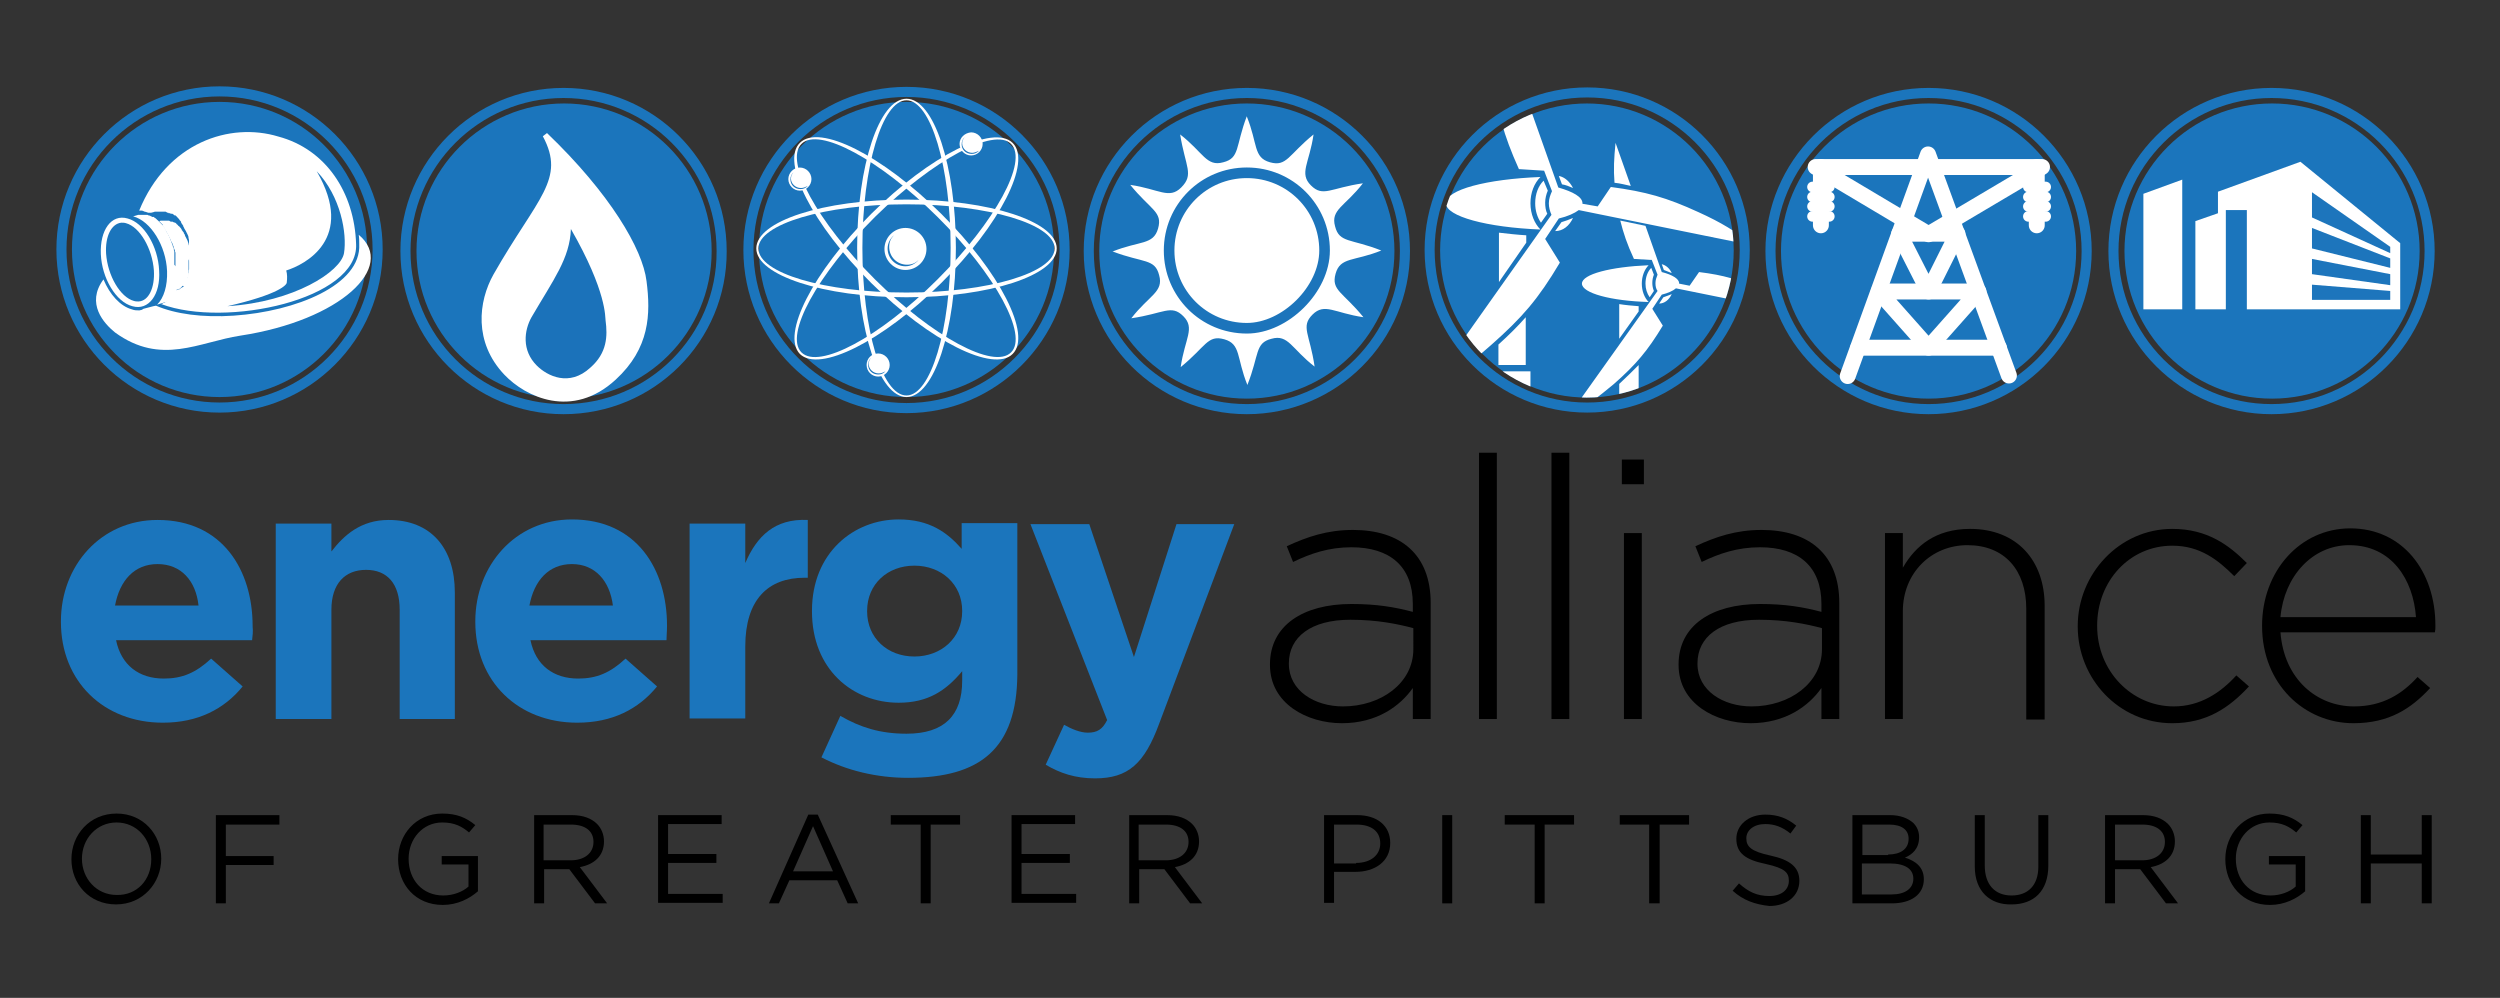 <?xml version="1.0" encoding="utf-8"?>
<!-- Generator: Adobe Illustrator 22.0.1, SVG Export Plug-In . SVG Version: 6.00 Build 0)  -->
<svg version="1.1" id="Layer_1" xmlns="http://www.w3.org/2000/svg" xmlns:xlink="http://www.w3.org/1999/xlink" x="0px" y="0px"
	 viewBox="0 0 476 190" style="enable-background:new 0 0 476 190;" xml:space="preserve">
<rect x="0" y="0" width="476" height="190" fill="#333333" stroke="none"/>
<style type="text/css">
	.Arched_x0020_Green{fill:url(#SVGID_1_);stroke:#FFFFFF;stroke-width:0.25;stroke-miterlimit:1;}
	.st0{fill:#1B75BC;}
	.st1{fill:none;stroke:#1B75BC;stroke-width:1.921;}
	.st2{fill:none;}
	.st3{fill:#FFFFFF;}
	.st4{fill:none;stroke:#1B75BC;stroke-width:1.911;}
	.st5{clip-path:url(#SVGID_3_);fill:#1B75BC;}
	.st6{clip-path:url(#SVGID_3_);fill:none;}
	.st7{clip-path:url(#SVGID_3_);fill:#FFFFFF;}
	.st8{clip-path:url(#SVGID_5_);fill:#1B75BC;}
	.st9{clip-path:url(#SVGID_5_);}
	.st10{fill:none;stroke:#000000;stroke-width:1.01;stroke-linecap:round;stroke-linejoin:round;stroke-miterlimit:10;}
	.st11{fill:#FFFFFF;stroke:#FFFFFF;stroke-width:1.01;}
	.st12{fill:#1B72BA;}
	.st13{clip-path:url(#SVGID_7_);fill:#1B75BC;}
	.st14{clip-path:url(#SVGID_7_);}
	.st15{fill:#FFFFFF;stroke:#1C74BB;stroke-width:2.02;stroke-miterlimit:10;}
	.st16{fill:#FFF200;stroke:#FFFFFF;stroke-width:2.02;stroke-miterlimit:10;}
	.st17{clip-path:url(#SVGID_9_);fill:#1B75BC;}
	.st18{clip-path:url(#SVGID_9_);}
	.st19{fill:#1D75BC;}
	.st20{clip-path:url(#SVGID_11_);fill:#1B75BC;}
	.st21{clip-path:url(#SVGID_11_);}
	.st22{fill:none;stroke:#FFFFFF;stroke-width:3.03;stroke-linecap:round;stroke-linejoin:round;}
	.st23{fill:none;stroke:#FFFFFF;stroke-width:2.02;stroke-linecap:round;stroke-linejoin:round;}
</style>
<linearGradient id="SVGID_1_" gradientUnits="userSpaceOnUse" x1="-149" y1="403" x2="-148.293" y2="402.293">
	<stop  offset="0" style="stop-color:#20AC4B"/>
	<stop  offset="0.983" style="stop-color:#19361A"/>
</linearGradient>
<g>
	<path class="st0" d="M48,121.9H22.1c1,4.8,4.4,7.3,9.1,7.3c3.5,0,6.1-1.1,9-3.8l6,5.3c-3.5,4.3-8.5,6.9-15.2,6.9
		c-11.2,0-19.4-7.8-19.4-19.2v-0.1C11.6,107.7,19.2,99,30,99c12.4,0,18.1,9.6,18.1,20.2v0.1C48.2,120.3,48.1,121,48,121.9z
		 M30,107.4c-4.4,0-7.2,3.1-8.1,7.9h15.9C37.3,110.6,34.5,107.4,30,107.4z"/>
	<path class="st0" d="M76.1,136.9v-20.8c0-5-2.4-7.6-6.4-7.6c-4,0-6.6,2.6-6.6,7.6v20.8H52.5V99.7h10.6v5.3c2.4-3.1,5.6-6,10.9-6
		c8,0,12.6,5.3,12.6,13.8v24.1H76.1z"/>
	<path class="st0" d="M126.9,121.9H101c1,4.8,4.4,7.3,9.1,7.3c3.5,0,6.1-1.1,9-3.8l6,5.3c-3.5,4.3-8.5,6.9-15.2,6.9
		c-11.2,0-19.4-7.8-19.4-19.2v-0.1c0-10.6,7.6-19.4,18.4-19.4c12.4,0,18.1,9.6,18.1,20.2v0.1C127,120.3,126.9,121,126.9,121.9z
		 M108.9,107.4c-4.4,0-7.2,3.1-8.1,7.9h15.9C116.1,110.6,113.3,107.4,108.9,107.4z"/>
	<path class="st0" d="M153.2,110c-7,0-11.3,4.2-11.3,13.1v13.7h-10.6V99.7h10.6v7.5c2.2-5.1,5.6-8.5,11.9-8.2v11H153.2z"/>
	<path class="st0" d="M172.9,148.1c-6,0-11.7-1.4-16.5-3.9l3.6-7.9c3.8,2.2,7.6,3.4,12.6,3.4c7.2,0,10.6-3.5,10.6-10.1v-1.8
		c-3.1,3.7-6.5,6-12.1,6c-8.7,0-16.5-6.3-16.5-17.4v-0.1c0-11.1,8-17.4,16.5-17.4c5.8,0,9.2,2.4,12,5.6v-4.9h10.6v28.8
		C193.6,142.5,186.7,148.1,172.9,148.1z M183.2,116.3c0-5.1-4-8.6-9.1-8.6c-5.1,0-9,3.5-9,8.6v0.1c0,5.1,3.9,8.6,9,8.6
		c5.1,0,9.1-3.5,9.1-8.6V116.3z"/>
	<path class="st0" d="M220.7,137.8c-2.8,7.6-5.9,10.4-12.2,10.4c-3.8,0-6.7-1-9.4-2.6l3.5-7.6c1.4,0.8,3.1,1.5,4.5,1.5
		c1.8,0,2.8-0.6,3.7-2.4l-14.6-37.3h11.2l8.5,25.3l8.1-25.3h11L220.7,137.8z"/>
	<path d="M269,136.9V131c-2.4,3.4-6.8,6.7-13.5,6.7c-6.6,0-13.7-3.7-13.7-11.1v-0.1c0-7.4,6.3-11.5,15.5-11.5
		c4.9,0,8.3,0.6,11.7,1.5v-1.5c0-7.2-4.4-10.8-11.7-10.8c-4.3,0-7.8,1.2-11.1,2.8l-1.2-3c3.9-1.8,7.7-3.1,12.6-3.1
		c9.1,0,14.8,4.7,14.8,13.9v22.1H269z M269.1,119.6c-3-0.8-6.9-1.6-12-1.6c-7.5,0-11.7,3.3-11.7,8.3v0.1c0,5.1,4.9,8.1,10.3,8.1
		c7.2,0,13.4-4.4,13.4-10.9V119.6z"/>
	<path d="M281.6,136.9V86.2h3.4v50.7H281.6z"/>
	<path d="M295.4,136.9V86.2h3.4v50.7H295.4z"/>
	<path d="M308.8,92.2v-4.7h4.2v4.7H308.8z M309.2,136.9v-35.4h3.4v35.4H309.2z"/>
	<path d="M346.8,136.9V131c-2.4,3.4-6.8,6.7-13.5,6.7c-6.6,0-13.7-3.7-13.7-11.1v-0.1c0-7.4,6.3-11.5,15.5-11.5
		c4.9,0,8.3,0.6,11.7,1.5v-1.5c0-7.2-4.4-10.8-11.7-10.8c-4.3,0-7.8,1.2-11.1,2.8l-1.2-3c3.9-1.8,7.7-3.1,12.6-3.1
		c9.1,0,14.8,4.7,14.8,13.9v22.1H346.8z M346.9,119.6c-3-0.8-6.9-1.6-12-1.6c-7.5,0-11.7,3.3-11.7,8.3v0.1c0,5.1,4.9,8.1,10.3,8.1
		c7.2,0,13.4-4.4,13.4-10.9V119.6z"/>
	<path d="M385.8,136.9v-21c0-7.3-4.1-12.1-11.2-12.1c-6.9,0-12.3,5.3-12.3,12.6v20.5h-3.4v-35.4h3.4v6.6c2.4-4.2,6.3-7.4,12.8-7.4
		c9,0,14.2,6.1,14.2,14.6v21.7H385.8z"/>
	<path d="M413.6,137.7c-10.2,0-18-8.5-18-18.4v-0.1c0-9.9,7.9-18.5,18-18.5c6.7,0,10.8,3.1,14.2,6.5l-2.4,2.5
		c-3.1-3.1-6.5-5.8-11.8-5.8c-8.1,0-14.3,6.7-14.3,15.2v0.1c0,8.5,6.5,15.3,14.6,15.3c5,0,8.9-2.6,11.9-5.9l2.4,2.1
		C424.4,134.8,420.1,137.7,413.6,137.7z"/>
	<path d="M448.2,134.5c5.5,0,9.2-2.4,12.1-5.6l2.4,2.1c-3.6,3.9-7.8,6.7-14.6,6.7c-9.3,0-17.4-7.4-17.4-18.5v-0.1
		c0-10.3,7.2-18.5,16.8-18.5c9.9,0,16.2,8.1,16.2,18.5v0.1c0,0.5,0,0.7-0.1,1.2h-29.4C434.9,129.4,441.2,134.5,448.2,134.5z
		 M460,117.5c-0.5-7.1-4.6-13.7-12.7-13.7c-7,0-12.4,5.9-13.1,13.7H460z"/>
</g>
<g>
	<path class="st1" d="M172.6,77.7c-16.6,0-30.1-13.5-30.1-30.1c0-16.6,13.5-30.1,30.1-30.1c16.6,0,30.1,13.5,30.1,30.1
		C202.7,64.1,189.2,77.7,172.6,77.7L172.6,77.7z"/>
	<path class="st0" d="M200.7,47.5c0,15.5-12.6,28.1-28.1,28.1c-15.5,0-28.1-12.6-28.1-28.1c0-15.5,12.6-28.1,28.1-28.1
		C188.1,19.4,200.7,32,200.7,47.5z"/>
	<path class="st2" d="M200.7,47.5c0,15.5-12.6,28.1-28.1,28.1c-15.5,0-28.1-12.6-28.1-28.1c0-15.5,12.6-28.1,28.1-28.1
		C188.1,19.4,200.7,32,200.7,47.5z"/>
	<g>
		<g>
			<path class="st3" d="M172.6,18.8c-5.2,0-9.4,12.7-9.4,28.4c0,15.7,4.2,28.4,9.4,28.4c5.2,0,9.4-12.7,9.4-28.4
				C182,31.6,177.8,18.8,172.6,18.8z M172.6,75.3c-4.7,0-8.4-12.6-8.4-28.1c0-15.5,3.8-28.1,8.4-28.1c4.6,0,8.4,12.6,8.4,28.1
				C181,62.8,177.2,75.3,172.6,75.3z"/>
			<path class="st3" d="M144,47.3c0,5.1,12.8,9.3,28.6,9.3c15.8,0,28.6-4.2,28.6-9.3c0-5.1-12.8-9.3-28.6-9.3
				C156.8,38,144,42.1,144,47.3z M200.8,47.3c0,4.6-12.6,8.4-28.2,8.4c-15.6,0-28.2-3.7-28.2-8.4c0-4.6,12.6-8.4,28.2-8.4
				C188.2,38.9,200.8,42.7,200.8,47.3z"/>
			<path class="st3" d="M152.3,27.2c-3.7,3.6,2.4,15.6,13.6,26.7C177.1,65,189.2,71,192.8,67.4c3.7-3.6-2.4-15.6-13.6-26.7
				C168,29.6,156,23.5,152.3,27.2z M192.5,67.1c-3.3,3.3-14.9-3-25.9-13.9c-11-11-17.3-22.5-14-25.8c3.3-3.3,14.9,3,25.9,13.9
				C189.6,52.3,195.8,63.9,192.5,67.1z"/>
			<path class="st3" d="M152.3,67.4C156,71,168,65,179.2,53.9c11.2-11.1,17.3-23.1,13.6-26.7c-3.7-3.6-15.7,2.4-26.9,13.5
				C154.8,51.8,148.7,63.7,152.3,67.4z M192.5,27.4c3.3,3.3-3,14.8-14,25.8c-11,11-22.6,17.2-25.9,13.9c-3.3-3.3,3-14.8,14-25.8
				C177.7,30.4,189.3,24.2,192.5,27.4z"/>
			<path class="st3" d="M168.4,47.4c0,2.2,1.8,4,4,4c2.2,0,4-1.8,4-4c0-2.2-1.8-4-4-4C170.2,43.4,168.4,45.2,168.4,47.4z"/>
		</g>
		<path class="st0" d="M172.7,50.4c-1.9,0-3.4-1.5-3.4-3.4c0-0.9,0.3-1.6,0.9-2.2c-0.7,0.6-1.2,1.5-1.2,2.5c0,1.9,1.5,3.4,3.4,3.4
			c1,0,1.9-0.5,2.5-1.2C174.3,50.1,173.6,50.4,172.7,50.4z"/>
		<path class="st3" d="M182.7,27.4c0,1.2,1,2.2,2.2,2.2c1.2,0,2.2-1,2.2-2.2c0-1.2-1-2.2-2.2-2.2C183.7,25.3,182.7,26.2,182.7,27.4z
			"/>
		<path class="st0" d="M185.1,29.1c-1,0-1.9-0.8-1.9-1.8c0-0.5,0.2-0.9,0.5-1.2c-0.4,0.3-0.6,0.8-0.6,1.4c0,1,0.8,1.8,1.9,1.8
			c0.6,0,1-0.2,1.4-0.6C186,28.9,185.5,29.1,185.1,29.1z"/>
		<g>
			<path class="st3" d="M150.1,34.1c0,1.2,1,2.2,2.2,2.2c1.2,0,2.2-1,2.2-2.2c0-1.2-1-2.2-2.2-2.2C151.1,31.9,150.1,32.9,150.1,34.1
				z"/>
			<path class="st0" d="M152.5,35.8c-1,0-1.9-0.8-1.9-1.8c0-0.5,0.2-0.9,0.5-1.2c-0.4,0.3-0.6,0.8-0.6,1.4c0,1,0.8,1.8,1.9,1.8
				c0.6,0,1-0.2,1.4-0.6C153.4,35.6,153,35.8,152.5,35.8z"/>
		</g>
		<g>
			<path class="st3" d="M165,69.5c0,1.2,1,2.2,2.2,2.2c1.2,0,2.2-1,2.2-2.2c0-1.2-1-2.2-2.2-2.2C165.9,67.3,165,68.3,165,69.5z"/>
			<path class="st0" d="M167.3,71.1c-1,0-1.9-0.8-1.9-1.8c0-0.5,0.2-0.9,0.5-1.2c-0.4,0.3-0.6,0.8-0.6,1.4c0,1,0.8,1.8,1.9,1.8
				c0.6,0,1-0.2,1.4-0.6C168.2,70.9,167.8,71.1,167.3,71.1z"/>
		</g>
	</g>
</g>
<g>
	<path class="st4" d="M302.2,77.6c-16.5,0-30-13.4-30-30c0-16.5,13.4-30,30-30c16.5,0,30,13.4,30,30
		C332.2,64.2,318.7,77.6,302.2,77.6L302.2,77.6z"/>
	<g>
		<defs>
			<path id="SVGID_2_" d="M330.1,47.7c0,15.5-12.5,28-28,28c-15.5,0-28-12.5-28-28c0-15.5,12.5-28,28-28
				C317.6,19.7,330.1,32.3,330.1,47.7z"/>
		</defs>
		<clipPath id="SVGID_3_">
			<use xlink:href="#SVGID_2_"  style="overflow:visible;"/>
		</clipPath>
		<path class="st5" d="M330.2,47.7c0,15.5-12.5,28-28,28c-15.5,0-28-12.5-28-28c0-15.5,12.5-28,28-28
			C317.7,19.7,330.2,32.2,330.2,47.7z"/>
		<path class="st6" d="M330.2,47.7c0,15.5-12.5,28-28,28c-15.5,0-28-12.5-28-28c0-15.5,12.5-28,28-28
			C317.7,19.7,330.2,32.2,330.2,47.7z"/>
		<path class="st7" d="M284.1,102.1h7.3V70.7h-7.3V102.1z M293.3,43.7c-1.1-1.1-1.9-2.9-1.9-5c0-2,0.7-3.8,1.9-5
			c-10.2,0.4-18,2.4-18,5C275.3,41.2,283.1,43.3,293.3,43.7z M293.9,34.4c-1,1-1.6,2.5-1.6,4.3c0,1.4,0.4,2.7,1.1,3.7l1.2-1.7
			c-0.3-0.6-0.4-1.4-0.4-2.1c0-0.8,0.2-1.6,0.5-2.3L293.9,34.4z M299.5,35.8c-0.6-1.2-1.6-2.1-2.7-2.3l0.6,1.6
			C298.1,35.2,298.8,35.5,299.5,35.8z M296.1,44C296.1,44,296.2,44,296.1,44c1.5,0,2.7-1,3.4-2.5c-0.7,0.3-1.5,0.6-2.2,0.8L296.1,44
			z M290.6,46.2v-1.4c-1.7-0.1-3.5-0.3-5.2-0.5v9.4L290.6,46.2z M285.3,65.6v3.9h5.2v-9.1C289,62.1,287.3,63.8,285.3,65.6z
			 M323.4,40.4c-6.1-2.8-10-3.9-16.7-4.8l-2.5,3.7l-2.9-0.5c0-0.1,0-0.1,0-0.1c0-1.2-1.8-2.2-4.6-3L284.3,0.7
			c-0.6,5.2-0.6,8.2,0,13.4c0.8,7.3,1.9,11.4,4.9,18.1l4.8,0.3l1.5,3.9c-0.3,0.7-0.6,1.4-0.6,2.3c0,0.8,0.2,1.5,0.5,2.2l-23.5,33.2
			c5-2.7,7.7-4.6,12-8.4c6-5.3,9-8.8,13.1-15.7l-2.8-4.5l2.6-3.9c1.7-0.4,3-1,3.8-1.6l33.5,6.8C330.2,43.9,327.8,42.4,323.4,40.4z"
			/>
		<path class="st7" d="M318.3,52c-0.4-0.9-1.1-1.5-1.9-1.7l0.4,1.1C317.3,51.6,317.8,51.8,318.3,52z M314.4,51
			c-0.7,0.7-1.1,1.8-1.1,3c0,1,0.3,1.9,0.8,2.6l0.8-1.2c-0.2-0.5-0.3-1-0.3-1.5c0-0.6,0.1-1.1,0.3-1.6L314.4,51z M310.5,35.4
			l-2.9-8.2c-0.3,3-0.4,5-0.2,7.6C308.5,34.9,309.5,35.2,310.5,35.4z M313.9,57.5c-0.8-0.8-1.3-2.1-1.3-3.5c0-1.4,0.5-2.7,1.3-3.5
			c-7.2,0.3-12.7,1.7-12.7,3.5C301.2,55.8,306.7,57.3,313.9,57.5z M315.9,57.8C316,57.8,316,57.8,315.9,57.8c1,0,1.9-0.7,2.4-1.8
			c-0.5,0.2-1,0.4-1.6,0.6L315.9,57.8z M335.3,55.2c-4.3-2-7-2.8-11.8-3.4l-1.8,2.6l-2-0.4c0,0,0-0.1,0-0.1c0-0.8-1.3-1.6-3.3-2.1
			l-3.1-8.8l-4.8-1c0.6,2.4,1.3,4.5,2.6,7.3l3.4,0.2l1.1,2.8c-0.2,0.5-0.4,1-0.4,1.6c0,0.6,0.1,1.1,0.4,1.5L298.8,79
			c3.5-1.9,5.4-3.3,8.5-5.9c4.2-3.7,6.4-6.3,9.3-11.1l-2-3.2l1.8-2.7c1.2-0.3,2.1-0.7,2.7-1.2l23.7,4.8
			C340,57.7,338.4,56.7,335.3,55.2z M308.3,73.1v2.8h3.7v-6.4C310.9,70.6,309.7,71.8,308.3,73.1z M312,59.3v-1
			c-1.2-0.1-2.5-0.2-3.7-0.4v6.6L312,59.3z M307.5,96.7h5.1v-20h-5.1V96.7z"/>
	</g>
</g>
<g>
	<path class="st1" d="M41.8,77.6c-16.6,0-30.1-13.5-30.1-30.1c0-16.6,13.5-30.1,30.1-30.1c16.6,0,30.1,13.5,30.1,30.1
		C71.9,64.1,58.4,77.6,41.8,77.6L41.8,77.6z"/>
	<path class="st0" d="M69.9,47.5c0,15.5-12.6,28.1-28.1,28.1c-15.5,0-28.1-12.6-28.1-28.1c0-15.5,12.6-28.1,28.1-28.1
		C57.4,19.4,69.9,32,69.9,47.5z"/>
	<path class="st2" d="M69.9,47.5c0,15.5-12.6,28.1-28.1,28.1c-15.5,0-28.1-12.6-28.1-28.1c0-15.5,12.6-28.1,28.1-28.1
		C57.4,19.4,69.9,32,69.9,47.5z"/>
	<g>
		<path class="st3" d="M26.5,40.1L26.5,40.1c0.1,0,0.2,0,0.3,0c0,0,0.1,0,0.1,0l0,0c0,0,0.1,0,0.1,0l0,0c0.1,0,0.2,0,0.2,0.1l0.1,0
			c0.1,0,0.1,0,0.2,0.1l0.1,0c0.1,0,0.2,0.1,0.3,0.1l0,0l0,0l0.1,0l0,0c0,0,0.1,0,0.1,0.1l0,0l0.1,0l0,0l0,0c0,0,0.1,0,0.1,0
			c0,0,0,0,0.1,0l0,0l0,0l0.1,0c0,0,0.1,0,0.1,0c0,0,0,0,0.1,0l0,0l0,0l0.1,0l0,0c0,0,0,0,0,0l0.4-0.1l0.3-0.1c0.1,0,0.1,0,0.2,0
			c0,0,0.1,0,0.1,0l0,0c0.1,0,0.1,0,0.1,0c0,0,0,0,0.1,0c0,0,0.1,0,0.1,0c0.1,0,0.1,0,0.2,0c0,0,0.1,0,0.1,0c0.1,0,0.1,0,0.2,0
			c0.1,0,0.1,0,0.2,0c0,0,0,0,0.1,0c0.1,0,0.2,0,0.3,0c0.1,0,0.1,0,0.2,0l0.1,0c0,0,0.1,0,0.2,0.1l0,0l0,0l0,0
			c0.1,0,0.1,0.1,0.2,0.1l0.1,0l0,0c0,0,0.1,0,0.1,0.1l0,0l0,0l0.1,0c0,0,0.1,0,0.1,0l0.1,0l0.1,0.1l0,0l0.1,0l0.1,0l0,0l0,0l0,0
			l0.1,0l0,0c0.1,0,0.1,0.1,0.2,0.1c0.1,0.1,0.1,0.1,0.2,0.2l0.1,0l0.1,0c0,0,0.1,0.1,0.1,0.1l0,0l0,0c0,0,0,0,0.1,0.1l0,0l0,0
			c0,0,0.1,0,0.1,0.1l0,0l0,0l0.1,0.1l0,0l0,0c0,0,0,0,0.1,0.1l0,0l0,0c0,0.1,0.1,0.1,0.1,0.1l0,0l0.1,0.1l0,0l0,0
			c0,0.1,0.1,0.1,0.1,0.2c0,0,0.1,0.1,0.1,0.1c0.1,0.1,0.2,0.2,0.2,0.3l0,0.1c0.1,0.1,0.1,0.2,0.2,0.3l0,0l0,0
			c0.1,0.1,0.1,0.2,0.2,0.3c0,0,0,0.1,0,0.1l0,0l0,0c0.1,0.1,0.1,0.2,0.2,0.4c0,0,0,0,0,0l0,0c0.1,0.2,0.2,0.3,0.3,0.5l0,0l0,0
			c0.1,0.2,0.2,0.4,0.3,0.6l0,0l0,0c0.1,0.2,0.2,0.4,0.2,0.6l0,0.1c0,0.1,0.1,0.3,0.1,0.4l0,0.1l0,0.1c0,0.1,0,0.1,0,0.2l0,0.1
			l0,0.1l0,0l0,0l0,0.1l0,0l0,0.1l0,0.1l0,0.1l0,0.1l0,0.1l0,0.1l0,0c0,0,0,0.1,0,0.1l0,0l0,0l0,0.1l0,0l0,0.1l0,0.1l0,0.1l0,0.1
			l0,0.1l0,0.1c0,0.1,0,0.2,0,0.3l0,0.1l0,0l0,0.1l0,0.1l0,0l0,0l0,0.2c0,0.1,0,0.2,0,0.3c0,0,0,0,0,0.1v0c0,0,0,0,0,0l0,0.1V50
			c0,0.1,0,0.2,0,0.3v0l0,0l0,0c0,0.1,0,0.1,0,0.2c0,0.1,0,0.2,0,0.3l0,0l0,0c0,0.1,0,0.2,0,0.2c0,0.1,0,0.1,0,0.2l0,0l0,0
			c0,0.1,0,0.2-0.1,0.3c0,0,0,0.1,0,0.1l0,0l0,0.1c0,0,0,0.1,0,0.1c0,0.1,0,0.2-0.1,0.3l0,0.1l0,0.1l0,0c0,0,0,0.1,0,0.1
			c0,0.1,0,0.1-0.1,0.2l0,0l0,0.1l0,0c0,0.1-0.1,0.2-0.1,0.3c0,0,0,0.1-0.1,0.1l0,0l0,0c0,0.1-0.1,0.1-0.1,0.2
			c-0.1,0.2-0.2,0.3-0.3,0.4c-0.1,0.1-0.2,0.2-0.2,0.3l-0.1,0.1l0,0c-0.1,0.1-0.1,0.1-0.2,0.2l0,0L35,54.5c-0.1,0.1-0.2,0.2-0.3,0.2
			c-0.1,0.1-0.2,0.1-0.3,0.2c0,0-0.1,0-0.1,0.1c-0.1,0-0.1,0.1-0.2,0.1c0,0-0.1,0-0.1,0c-0.1,0-0.2,0.1-0.3,0.1l-0.3,0.1l-0.4,0.1
			c0,0,0,0,0,0.1c0,0.1,0,0.1-0.1,0.1l0,0l0,0.1c0,0.1-0.1,0.1-0.1,0.2l0,0l0,0c-0.1,0.2-0.2,0.3-0.3,0.5c-0.1,0.1-0.2,0.2-0.3,0.4
			c0,0,0,0-0.1,0.1l0,0C32,57,32,57.1,31.9,57.1l0,0l-0.1,0.1c-0.1,0.1-0.2,0.2-0.3,0.3c-0.1,0.1-0.2,0.2-0.4,0.2c0,0-0.1,0-0.1,0.1
			c-0.1,0-0.2,0.1-0.3,0.1c0,0,0,0,0,0c12.3,4.6,37.6-0.9,37.1-11.4C67.5,36.6,62,28.4,53,26C43.8,23.2,31.8,27.1,26.5,40.1
			C26.5,40.1,26.5,40.1,26.5,40.1L26.5,40.1z M68.3,44.7c0.1,0.6,0.1,1.2,0.1,1.8c0.4,7.8-12.1,12.8-23.9,13.6
			c-5.9,0.4-11.1-0.3-14.8-1.9l-0.5,0.1l-1.9,0.5h0L27,59l0,0c-0.2,0-0.3,0.1-0.5,0.1c-0.5,0-0.9,0-1.4-0.2
			c-2.2-0.6-4.2-2.8-5.4-5.7c-3.4,4.6,0.1,8.4,2.2,10.1c8.8,6.4,16,1.8,23.9,0.6C64.8,61,75.6,50.8,68.3,44.7z"/>
		<path class="st3" d="M36.1,49C36.1,49,36.1,48.9,36.1,49c0-0.1,0-0.1,0-0.1c0-0.1,0-0.2,0-0.3c0,0,0,0,0,0c0,0,0-0.1,0-0.1
			c0-0.1,0-0.1,0-0.2c0,0,0,0,0,0c0,0,0-0.1,0-0.1c0,0,0-0.1,0-0.1c0,0,0-0.1,0-0.1c0,0,0-0.1,0-0.1c0,0,0-0.1,0-0.1
			c0,0,0-0.1,0-0.1c0,0,0-0.1,0-0.1c0,0,0,0,0-0.1c0,0,0-0.1,0-0.1c0,0,0-0.1,0-0.1c0,0,0,0,0,0c0,0,0-0.1,0-0.1
			c0-0.1,0-0.1-0.1-0.2c0,0,0,0,0-0.1c0,0,0,0,0-0.1c0-0.1-0.1-0.2-0.1-0.4c0,0,0,0,0,0c0,0,0,0,0,0c-0.1-0.2-0.1-0.4-0.2-0.6
			c0,0,0,0,0,0c-0.1-0.2-0.2-0.4-0.3-0.6c0,0,0,0,0,0c0,0,0,0,0,0c-0.1-0.2-0.2-0.3-0.2-0.5c0,0,0,0,0,0c0,0,0,0,0,0
			c-0.1-0.1-0.1-0.2-0.2-0.3c0,0,0,0,0,0c0,0,0,0,0-0.1c-0.1-0.1-0.1-0.2-0.2-0.2c0,0,0,0,0-0.1c0,0,0,0,0,0
			c-0.1-0.1-0.1-0.1-0.2-0.2c0,0,0,0,0-0.1c0,0,0,0,0,0c-0.1-0.1-0.1-0.2-0.2-0.3c0,0,0,0,0,0c0,0,0,0-0.1-0.1c0,0-0.1-0.1-0.1-0.1
			c0,0,0,0,0,0c0,0,0-0.1-0.1-0.1c0,0-0.1-0.1-0.1-0.1c0,0,0,0,0,0c0,0-0.1,0-0.1-0.1c0,0-0.1-0.1-0.1-0.1c0,0,0,0,0,0
			c0,0-0.1-0.1-0.1-0.1c0,0-0.1,0-0.1-0.1c0,0,0,0,0,0c0,0-0.1-0.1-0.1-0.1c0,0,0,0,0,0c0,0,0,0,0,0c-0.1-0.1-0.1-0.1-0.2-0.1
			c0,0,0,0,0,0l0,0c-0.1,0-0.1-0.1-0.2-0.1c0,0,0,0,0,0c0,0,0,0-0.1,0c0,0-0.1,0-0.1-0.1c0,0,0,0,0,0c0,0,0,0-0.1,0c0,0,0,0-0.1,0
			c0,0-0.1,0-0.1,0c0,0,0,0-0.1,0c0,0,0,0,0,0c0,0-0.1,0-0.1-0.1c0,0,0,0,0,0c0,0,0,0,0,0c-0.1,0-0.1,0-0.2-0.1c0,0,0,0,0,0
			c0,0,0,0,0,0c0,0-0.1,0-0.1,0c0,0,0,0,0,0c-0.1,0-0.1,0-0.2,0c-0.1,0-0.1,0-0.2,0c0,0,0,0,0,0c0,0,0,0,0,0c-0.1,0-0.1,0-0.2,0
			c-0.1,0-0.1,0-0.2,0c0,0,0,0,0,0c0,0,0,0,0,0c-0.1,0-0.2,0-0.2,0c0,0,0,0-0.1,0c0,0-0.1,0-0.1,0c0,0-0.1,0-0.1,0
			c-0.1,0-0.1,0-0.2,0l-0.3,0.1h0l0,0c0,0,0.1,0.1,0.1,0.1c0,0,0,0,0,0c0,0,0.1,0.1,0.1,0.1l0,0c0,0,0.1,0.1,0.1,0.1l0,0
			c0,0,0.1,0.1,0.1,0.1l0,0l0,0l0.1,0.1l0,0l0,0l0.1,0.1l0,0l0,0l0.1,0.1l0,0.1l0,0c0,0.1,0.1,0.1,0.1,0.2l0,0l0,0l0,0.1
			c0.1,0.1,0.2,0.2,0.3,0.4l0,0.1c0.1,0.1,0.2,0.2,0.2,0.3l0,0l0,0l0,0l0,0c0.1,0.1,0.1,0.2,0.2,0.3l0,0.1l0,0l0,0
			c0.1,0.1,0.2,0.3,0.3,0.5l0,0l0,0c0.1,0.2,0.2,0.4,0.3,0.6c0.1,0.3,0.2,0.5,0.4,0.8l0,0l0,0c0.1,0.3,0.2,0.5,0.3,0.8l0,0.1
			c0.1,0.2,0.1,0.3,0.2,0.5l0,0l0,0c0,0,0,0,0,0.1c0,0.1,0.1,0.2,0.1,0.3l0,0l0,0.1l0,0l0,0c0,0.1,0,0.1,0,0.2l0,0l0,0.1l0,0.1
			l0,0.1l0,0.1l0,0l0,0.1l0,0l0,0.1l0,0.2l0,0l0,0.1l0,0.1l0,0.1l0,0.2l0,0.1c0,0.1,0,0.1,0,0.2l0,0l0,0.1l0,0.1c0,0.1,0,0.3,0,0.4
			l0,0.1l0,0l0,0c0,0.1,0,0.1,0,0.2l0,0.1c0,0.1,0,0.2,0,0.2c0,0.1,0,0.2,0,0.4v0l0,0l0,0l0,0.1c0,0.1,0,0.1,0,0.2
			c0,0.1,0,0.2,0,0.4l0,0l0,0l0,0.1c0,0.1,0,0.2,0,0.3c0,0.1,0,0.2,0,0.3l0,0.1c0,0.1,0,0.2,0,0.3c0,0.1,0,0.2,0,0.3c0,0,0,0,0,0.1
			c0,0.1,0,0.2-0.1,0.3l0,0.1l0,0.1l0,0l0,0.1l0,0.1c0,0.1-0.1,0.2-0.1,0.3l0,0.1l0,0.1l0,0.1c0,0,0,0.1,0,0.1c0,0,0,0,0,0.1
			l0.3-0.1c0.1,0,0.2-0.1,0.3-0.1c0,0,0.1,0,0.1,0c0.1,0,0.1-0.1,0.2-0.1c0,0,0.1,0,0.1,0c0.1-0.1,0.2-0.1,0.2-0.2c0,0,0,0,0,0
			c0.1-0.1,0.2-0.1,0.2-0.2c0,0,0,0,0.1-0.1c0.1-0.1,0.1-0.1,0.2-0.2c0,0,0,0,0.1-0.1c0.1-0.1,0.1-0.2,0.2-0.2c0,0,0,0,0,0
			c0.1-0.1,0.1-0.2,0.2-0.3c0,0,0,0,0,0c0-0.1,0.1-0.1,0.1-0.2c0,0,0-0.1,0.1-0.1c0,0,0,0,0,0c0-0.1,0.1-0.2,0.1-0.3c0,0,0,0,0,0
			c0,0,0,0,0-0.1c0-0.1,0-0.1,0.1-0.2c0,0,0-0.1,0-0.1c0,0,0-0.1,0-0.1c0,0,0,0,0-0.1c0-0.1,0-0.2,0.1-0.3c0,0,0,0,0,0
			c0,0,0-0.1,0-0.1c0,0,0-0.1,0-0.1c0-0.1,0-0.2,0-0.3l0,0c0,0,0,0,0,0c0-0.1,0-0.1,0-0.2c0-0.1,0-0.1,0-0.2c0,0,0,0,0,0
			c0,0,0,0,0,0c0-0.1,0-0.2,0-0.3c0-0.1,0-0.1,0-0.2c0,0,0,0,0,0c0,0,0,0,0,0c0-0.1,0-0.2,0-0.3c0-0.1,0-0.1,0-0.2c0,0,0,0,0-0.1
			c0,0,0,0,0,0c0-0.1,0-0.2,0-0.3c0-0.1,0-0.1,0-0.2c0,0,0-0.1,0-0.1C36.1,49.1,36.1,49,36.1,49z"/>
		<path class="st3" d="M33.2,50.4c0,0,0-0.1,0-0.1c0,0,0,0,0,0c0-0.1,0-0.2,0-0.4c0,0,0,0,0,0c0,0,0-0.1,0-0.1c0-0.1,0-0.2,0-0.2
			c0,0,0,0,0-0.1c0-0.1,0-0.1,0-0.2c0-0.1,0-0.1,0-0.1c0,0,0-0.1,0-0.1c0-0.1,0-0.1,0-0.2c0,0,0-0.1,0-0.1c0,0,0-0.1,0-0.1
			c0-0.1,0-0.1,0-0.2c0,0,0,0,0-0.1c0-0.1,0-0.1,0-0.2c0-0.1,0-0.1,0-0.2c0,0,0,0,0,0c0,0,0-0.1,0-0.1c0-0.1-0.1-0.2-0.1-0.3
			c0,0,0,0,0-0.1c0,0,0,0,0-0.1c0-0.2-0.1-0.3-0.2-0.5c0,0,0,0,0-0.1c0,0,0,0,0,0c-0.1-0.3-0.2-0.5-0.3-0.8c0,0,0,0,0,0
			c-0.1-0.3-0.2-0.5-0.3-0.8c0,0,0,0,0,0c0,0,0,0,0,0c-0.1-0.2-0.2-0.4-0.3-0.6c0,0,0,0,0,0c0,0,0,0,0,0c-0.1-0.2-0.2-0.3-0.3-0.5
			c0,0,0,0,0,0c0,0,0,0,0-0.1c-0.1-0.1-0.1-0.2-0.2-0.3c0,0,0,0,0-0.1c0,0,0,0,0,0c-0.1-0.1-0.1-0.2-0.2-0.3c0,0,0,0,0-0.1
			c0,0,0,0,0,0c-0.1-0.1-0.2-0.2-0.3-0.3c0,0,0,0,0,0c0,0,0-0.1-0.1-0.1c-0.1-0.1-0.1-0.1-0.2-0.2c0,0,0,0,0,0c0,0-0.1-0.1-0.1-0.1
			c0,0-0.1-0.1-0.1-0.1c0,0,0,0,0,0c0,0-0.1-0.1-0.1-0.1c0,0-0.1-0.1-0.1-0.1c0,0,0,0,0,0c0,0-0.1-0.1-0.1-0.1c0,0-0.1-0.1-0.1-0.1
			c0,0,0,0,0,0c0,0-0.1-0.1-0.1-0.1c0,0-0.1,0-0.1-0.1c0,0,0,0,0,0c-0.1-0.1-0.2-0.1-0.2-0.2c0,0,0,0,0,0c0,0,0,0,0,0
			c-0.1,0-0.1-0.1-0.2-0.1c0,0,0,0,0,0c0,0-0.1,0-0.1-0.1c0,0-0.1-0.1-0.1-0.1c0,0,0,0-0.1,0c0,0-0.1,0-0.1,0c0,0-0.1,0-0.1,0
			c0,0-0.1,0-0.1-0.1c0,0-0.1,0-0.1,0c0,0,0,0,0,0c-0.1,0-0.1,0-0.1-0.1c0,0,0,0-0.1,0c0,0,0,0,0,0c-0.1,0-0.2-0.1-0.2-0.1
			c0,0,0,0,0,0c0,0,0,0-0.1,0c-0.1,0-0.1,0-0.2-0.1c0,0,0,0-0.1,0c-0.1,0-0.1,0-0.2,0c0,0,0,0,0,0c0,0-0.1,0-0.1,0c0,0-0.1,0-0.1,0
			c0,0,0,0,0,0c-0.1,0-0.2,0-0.2,0c0,0,0,0,0,0c0,0,0,0,0,0c-0.1,0-0.2,0-0.3,0c0,0,0,0,0,0c0,0,0,0-0.1,0c-0.1,0-0.1,0-0.2,0
			c0,0,0,0,0,0c0,0,0,0,0,0c-0.1,0-0.2,0-0.3,0c0,0,0,0,0,0c-0.1,0-0.1,0-0.2,0c-0.3,0.1-0.7,0.2-1,0.3c0.1,0,0.1,0,0.1,0
			c3.3,0.9,6.2,5.6,6.4,10.4c0.1,2.8-0.6,5.1-1.9,6.4c0.3-0.1,0.6-0.2,1-0.3c0.1,0,0.2-0.1,0.3-0.1c0,0,0.1,0,0.1,0
			c0.1,0,0.2-0.1,0.2-0.1c0,0,0.1,0,0.1,0c0.1-0.1,0.2-0.1,0.3-0.2c0,0,0,0,0,0c0.1-0.1,0.2-0.2,0.3-0.2c0,0,0.1-0.1,0.1-0.1
			c0.1-0.1,0.1-0.1,0.2-0.2c0,0,0.1-0.1,0.1-0.1c0.1-0.1,0.2-0.2,0.3-0.3l0,0c0.1-0.1,0.2-0.3,0.3-0.4c0,0,0,0,0,0
			c0-0.1,0.1-0.2,0.1-0.2c0,0,0.1-0.1,0.1-0.2c0,0,0,0,0,0c0.1-0.1,0.1-0.2,0.2-0.4c0,0,0,0,0,0c0,0,0-0.1,0-0.1
			c0-0.1,0.1-0.1,0.1-0.2c0-0.1,0-0.1,0.1-0.2c0,0,0-0.1,0-0.1c0,0,0,0,0-0.1c0-0.1,0.1-0.2,0.1-0.3c0,0,0,0,0-0.1c0,0,0-0.1,0-0.1
			c0-0.1,0-0.1,0-0.2c0-0.1,0-0.2,0.1-0.3c0,0,0,0,0,0c0,0,0,0,0,0c0-0.1,0-0.2,0-0.3c0-0.1,0-0.2,0-0.3c0,0,0,0,0,0c0,0,0,0,0,0
			c0-0.1,0-0.2,0-0.3c0-0.1,0-0.2,0-0.2c0,0,0,0,0,0c0,0,0,0,0,0c0-0.1,0-0.2,0-0.3c0-0.1,0-0.1,0-0.2c0,0,0,0,0-0.1c0,0,0,0,0-0.1
			c0-0.1,0-0.2,0-0.3c0-0.1,0-0.2,0-0.2c0,0,0-0.1,0-0.1C33.2,50.5,33.2,50.4,33.2,50.4z"/>
		<path class="st3" d="M24.3,41.6c3.1,0.8,5.8,5.3,6,9.9c0.3,4.6-2,7.7-5.1,6.8c-3.1-0.8-5.8-5.3-6-9.9C19,43.8,21.2,40.7,24.3,41.6
			z"/>
		<path class="st0" d="M26.4,57.4c-0.3,0-0.6,0-0.9-0.1c-2.6-0.7-5-4.8-5.3-9c-0.2-3.3,1-5.7,2.9-5.9c0.3,0,0.6,0,0.9,0.1
			c2.6,0.7,5,4.8,5.3,9C29.5,54.8,28.3,57.3,26.4,57.4L26.4,57.4z"/>
		<path class="st0" d="M54.5,51.5c0.2,0.7,0.2,1.5,0.1,2.3c0,0.4-1.3,2.2-11.3,4.5c12.7-0.8,21.6-6.6,22.2-10.1
			c0.6-3.7-0.6-10.8-5.2-15.6C67.8,45.5,58,50.4,54.5,51.5z"/>
	</g>
	<path class="st2" d="M69.9,47.6c0,15.5-12.6,28.1-28.1,28.1c-15.5,0-28.1-12.6-28.1-28.1c0-15.5,12.6-28.1,28.1-28.1
		C57.3,19.4,69.9,32,69.9,47.6z"/>
</g>
<g>
	<g>
		<path class="st1" d="M107.3,77.9c-16.6,0-30.1-13.5-30.1-30.1c0-16.6,13.5-30.1,30.1-30.1c16.6,0,30.1,13.5,30.1,30.1
			C137.5,64.4,124,77.9,107.3,77.9L107.3,77.9z"/>
		<g>
			<defs>
				<path id="SVGID_4_" d="M135.5,47.8c0,15.5-12.6,28.1-28.1,28.1c-15.5,0-28.1-12.6-28.1-28.1c0-15.5,12.6-28.1,28.1-28.1
					C122.9,19.7,135.5,32.3,135.5,47.8z"/>
			</defs>
			<clipPath id="SVGID_5_">
				<use xlink:href="#SVGID_4_"  style="overflow:visible;"/>
			</clipPath>
			<path class="st8" d="M135.5,47.8c0,15.5-12.6,28.1-28.1,28.1c-15.5,0-28.1-12.6-28.1-28.1c0-15.5,12.6-28.1,28.1-28.1
				C122.9,19.7,135.5,32.3,135.5,47.8z"/>
			<g class="st9">
				<path class="st3" d="M93.1,62.7"/>
				<path class="st3" d="M93.1,62.7"/>
				<g>
					<path class="st0" d="M93.1,63.5c0.4,0,0.7-0.3,0.7-0.7c0-0.4-0.3-0.7-0.7-0.7c-0.4,0-0.7,0.3-0.7,0.7
						C92.4,63.1,92.7,63.5,93.1,63.5z"/>
					<path class="st0" d="M93.1,62.7"/>
				</g>
				<path class="st0" d="M96,61.7c0.1,0.3,0.2,0.7,0.2,1c0,1.7-1.4,3.1-3.1,3.1c-1.7,0-3.1-1.4-3.1-3.1c0-0.3,0-0.6,0.1-0.8l0.3-0.7
					h-4.6v-0.9h5l0.5-1.4h1.1c0,0.1-0.6,1.4-0.6,1.4L91,62.1c-0.1,0.2-0.1,0.4-0.1,0.6c0,1.2,1,2.2,2.2,2.2c1.2,0,2.2-1,2.2-2.2
					c0-0.3,0-0.5-0.1-0.7L94,58.9H95l0.5,1.4h5.4v0.9h-5.1L96,61.7z"/>
			</g>
		</g>
	</g>
	<g>
		<g>
			<path class="st10" d="M109.7,74"/>
		</g>
		<g>
			<path class="st10" d="M109.7,74"/>
		</g>
		<path class="st11" d="M122.6,53.6c-0.7-5.9-6.8-16.4-18.8-27.9c4.6,8.6-1.1,12.2-9.4,26.8c-2.8,5-3.7,12.5,2,18.5
			c3.9,4.1,12.5,8.3,20.5,0.9C123.2,66.1,123.4,59.8,122.6,53.6z"/>
		<path class="st12" d="M115.3,61c-0.1-0.5,0.3-5.4-6.6-17.4c-0.2,5.6-3.3,9.6-7.5,16.8c-1.4,2.5-1.9,6.3,1,9.2
			c2,2,6.2,4.1,10.2,0.4C115.6,67.2,115.7,64,115.3,61z"/>
	</g>
</g>
<g>
	<g>
		<path class="st1" d="M237.4,77.9c-16.6,0-30.1-13.5-30.1-30.1c0-16.6,13.5-30.1,30.1-30.1c16.6,0,30.1,13.5,30.1,30.1
			C267.5,64.4,254,77.9,237.4,77.9L237.4,77.9z"/>
		<g>
			<defs>
				<path id="SVGID_6_" d="M265.5,47.8c0,15.5-12.6,28.1-28.1,28.1c-15.5,0-28.1-12.6-28.1-28.1c0-15.5,12.6-28.1,28.1-28.1
					C252.9,19.7,265.5,32.3,265.5,47.8z"/>
			</defs>
			<clipPath id="SVGID_7_">
				<use xlink:href="#SVGID_6_"  style="overflow:visible;"/>
			</clipPath>
			<path class="st13" d="M265.5,47.8c0,15.5-12.6,28.1-28.1,28.1c-15.5,0-28.1-12.6-28.1-28.1c0-15.5,12.6-28.1,28.1-28.1
				C252.9,19.7,265.5,32.3,265.5,47.8z"/>
			<g class="st14">
				<path class="st3" d="M223.1,62.7"/>
				<path class="st3" d="M223.1,62.7"/>
				<g>
					<path class="st0" d="M223.1,63.5c0.4,0,0.7-0.3,0.7-0.7c0-0.4-0.3-0.7-0.7-0.7c-0.4,0-0.7,0.3-0.7,0.7
						C222.4,63.1,222.7,63.5,223.1,63.5z"/>
					<path class="st0" d="M223.1,62.7"/>
				</g>
				<path class="st0" d="M226.1,61.7c0.1,0.3,0.2,0.7,0.2,1c0,1.7-1.4,3.1-3.1,3.1c-1.7,0-3.1-1.4-3.1-3.1c0-0.3,0-0.6,0.1-0.8
					l0.3-0.7h-4.6v-0.9h5l0.5-1.4h1.1c0,0.1-0.6,1.4-0.6,1.4l-0.7,1.8c-0.1,0.2-0.1,0.4-0.1,0.6c0,1.2,1,2.2,2.2,2.2
					c1.2,0,2.2-1,2.2-2.2c0-0.3,0-0.5-0.1-0.7l-1.1-3.1h1.1l0.5,1.4h5.4v0.9h-5.1L226.1,61.7z"/>
			</g>
		</g>
	</g>
	<g>
		<path class="st3" d="M224.7,25.6c4.4,3.4,5,6.2,8.2,5.3c3.2-0.8,2.3-3,4.5-8.8l0,0.1c2.1,5.2,1.2,7.8,4.4,8.7
			c3.2,0.9,3.5-1.4,8.3-5.3l0,0c-0.8,5.5-2.8,7.4-0.5,9.7c2.3,2.3,3.7,0.5,9.9-0.4l0,0c-3.4,4.4-6.2,5-5.3,8.2
			c0.8,3.2,3,2.3,8.8,4.6v0c-5.2,2.1-7.8,1.2-8.7,4.4c-0.9,3.2,1.4,3.5,5.3,8.3l0,0c-5.5-0.8-7.4-2.8-9.7-0.5
			c-2.3,2.3-0.5,3.7,0.4,9.9l0,0c-4.4-3.4-5-6.2-8.2-5.3c-3.2,0.8-2.3,3-4.6,8.8h0c-2.1-5.2-1.2-7.8-4.4-8.7
			c-3.2-0.9-3.5,1.4-8.3,5.3l0,0c0.8-5.5,2.8-7.4,0.5-9.7c-2.3-2.3-3.7-0.5-9.9,0.4l0,0c3.4-4.4,6.2-5,5.3-8.2
			c-0.8-3.2-3-2.3-8.8-4.5l-0.1,0c5.2-2.1,7.8-1.2,8.7-4.4c0.9-3.2-1.4-3.5-5.3-8.3c5.5,0.8,7.4,2.8,9.7,0.5
			C227.4,33.2,225.7,31.8,224.7,25.6z"/>
		<g>
			<path class="st15" d="M222.6,47.7c0-8.2,6.6-14.8,14.8-14.8c8.2,0,14.8,6.6,14.8,14.8c0,7.4-7.5,14.8-14.8,14.8
				C229.2,62.5,222.6,55.9,222.6,47.7z"/>
			<path class="st16" d="M237.4,47.7"/>
		</g>
	</g>
</g>
<g>
	<g>
		<path class="st1" d="M432.5,77.9c-16.6,0-30.1-13.5-30.1-30.1c0-16.6,13.5-30.1,30.1-30.1c16.6,0,30.1,13.5,30.1,30.1
			C462.6,64.4,449.1,77.9,432.5,77.9L432.5,77.9z"/>
		<g>
			<defs>
				<path id="SVGID_8_" d="M460.7,47.8c0,15.5-12.6,28.1-28.1,28.1c-15.5,0-28.1-12.6-28.1-28.1c0-15.5,12.6-28.1,28.1-28.1
					C448.1,19.7,460.7,32.3,460.7,47.8z"/>
			</defs>
			<clipPath id="SVGID_9_">
				<use xlink:href="#SVGID_8_"  style="overflow:visible;"/>
			</clipPath>
			<path class="st17" d="M460.7,47.8c0,15.5-12.6,28.1-28.1,28.1c-15.5,0-28.1-12.6-28.1-28.1c0-15.5,12.6-28.1,28.1-28.1
				C448.1,19.7,460.7,32.3,460.7,47.8z"/>
			<g class="st18">
				<path class="st3" d="M418.3,62.7"/>
				<path class="st3" d="M418.3,62.7"/>
				<g>
					<path class="st0" d="M418.3,63.5c0.4,0,0.7-0.3,0.7-0.7c0-0.4-0.3-0.7-0.7-0.7c-0.4,0-0.7,0.3-0.7,0.7
						C417.5,63.1,417.9,63.5,418.3,63.5z"/>
					<path class="st0" d="M418.3,62.7"/>
				</g>
				<path class="st0" d="M421.2,61.7c0.1,0.3,0.2,0.7,0.2,1c0,1.7-1.4,3.1-3.1,3.1c-1.7,0-3.1-1.4-3.1-3.1c0-0.3,0-0.6,0.1-0.8
					l0.3-0.7h-4.6v-0.9h5l0.5-1.4h1.1c0,0.1-0.6,1.4-0.6,1.4l-0.7,1.8c-0.1,0.2-0.1,0.4-0.1,0.6c0,1.2,1,2.2,2.2,2.2
					c1.2,0,2.2-1,2.2-2.2c0-0.3,0-0.5-0.1-0.7l-1.1-3.1h1.1l0.5,1.4h5.4v0.9h-5.1L421.2,61.7z"/>
			</g>
		</g>
	</g>
	<g>
		<g>
			<path class="st16" d="M432.6,47.7"/>
		</g>
	</g>
	<g>
		<polygon class="st3" points="408.1,36.9 408.1,58.9 415.5,58.9 415.5,34.2 		"/>
		<polygon class="st3" points="423.8,40 423.8,58.9 418,58.9 418,42.1 422.3,40.6 422.3,36.5 438,30.8 457,46.3 457,58.9 
			427.8,58.9 427.8,40 		"/>
		<polygon class="st3" points="438,31.8 438,58.2 456.4,58.2 456.4,46.7 		"/>
		<polygon class="st19" points="440.2,57.1 455.1,57.1 455.1,55.4 440.2,54.2 		"/>
		<polygon class="st19" points="440.2,43.4 455.1,49.2 455.1,51 440.2,47.3 		"/>
		<polygon class="st19" points="440.2,36.6 440.2,41.4 455.1,48.2 455.1,47 		"/>
		<polygon class="st19" points="440.2,49.3 440.2,52.2 455.1,54.3 455.1,52.2 		"/>
	</g>
</g>
<g>
	<path class="st1" d="M367.2,77.9c-16.6,0-30.1-13.5-30.1-30.1c0-16.6,13.5-30.1,30.1-30.1c16.6,0,30.1,13.5,30.1,30.1
		C397.3,64.4,383.8,77.9,367.2,77.9L367.2,77.9z"/>
	<g>
		<defs>
			<path id="SVGID_10_" d="M395.3,47.8c0,15.5-12.6,28.1-28.1,28.1c-15.5,0-28.1-12.6-28.1-28.1c0-15.5,12.6-28.1,28.1-28.1
				C382.7,19.7,395.3,32.3,395.3,47.8z"/>
		</defs>
		<clipPath id="SVGID_11_">
			<use xlink:href="#SVGID_10_"  style="overflow:visible;"/>
		</clipPath>
		<path class="st20" d="M395.3,47.8c0,15.5-12.6,28.1-28.1,28.1c-15.5,0-28.1-12.6-28.1-28.1c0-15.5,12.6-28.1,28.1-28.1
			C382.7,19.7,395.3,32.3,395.3,47.8z"/>
		<g class="st21">
			<path class="st3" d="M352.9,62.7"/>
			<path class="st3" d="M352.9,62.7"/>
			<g>
				<path class="st0" d="M352.9,63.5c0.4,0,0.7-0.3,0.7-0.7c0-0.4-0.3-0.7-0.7-0.7c-0.4,0-0.7,0.3-0.7,0.7
					C352.2,63.1,352.5,63.5,352.9,63.5z"/>
				<path class="st0" d="M352.9,62.7"/>
			</g>
			<path class="st0" d="M355.9,61.7c0.1,0.3,0.2,0.7,0.2,1c0,1.7-1.4,3.1-3.1,3.1c-1.7,0-3.1-1.4-3.1-3.1c0-0.3,0-0.6,0.1-0.8
				l0.3-0.7h-4.6v-0.9h5l0.5-1.4h1.1c0,0.1-0.6,1.4-0.6,1.4l-0.7,1.8c-0.1,0.2-0.1,0.4-0.1,0.6c0,1.2,1,2.2,2.2,2.2s2.2-1,2.2-2.2
				c0-0.3,0-0.5-0.1-0.7l-1.1-3.1h1.1l0.5,1.4h5.4v0.9h-5.1L355.9,61.7z"/>
		</g>
	</g>
</g>
<g>
	<g>
		<path class="st16" d="M367.2,48.7"/>
	</g>
</g>
<g>
	<polyline class="st22" points="351.8,71.6 367.1,29.4 382.5,71.5 	"/>
	<line class="st22" x1="353.8" y1="66.2" x2="380.6" y2="66.2"/>
	<polygon class="st22" points="357.7,55.5 376.7,55.5 367.2,66.2 	"/>
	<polygon class="st22" points="361.6,44.5 372.7,44.5 367.2,55.5 	"/>
	<polygon class="st22" points="345.7,31.8 388.8,31.8 367.2,44.6 	"/>
	<g>
		<line class="st22" x1="346.7" y1="31.8" x2="346.7" y2="42.9"/>
		<g>
			<line class="st23" x1="345.1" y1="35.6" x2="348.3" y2="35.6"/>
		</g>
		<g>
			<line class="st23" x1="345.1" y1="37.5" x2="348.3" y2="37.5"/>
		</g>
		<g>
			<line class="st23" x1="345.1" y1="39.3" x2="348.3" y2="39.3"/>
		</g>
		<g>
			<line class="st23" x1="345.1" y1="41.2" x2="348.3" y2="41.2"/>
		</g>
	</g>
	<g>
		<line class="st22" x1="387.8" y1="31.8" x2="387.8" y2="42.9"/>
		<g>
			<line class="st23" x1="386.2" y1="35.6" x2="389.5" y2="35.6"/>
		</g>
		<g>
			<line class="st23" x1="386.2" y1="37.5" x2="389.5" y2="37.5"/>
		</g>
		<g>
			<line class="st23" x1="386.2" y1="39.3" x2="389.5" y2="39.3"/>
		</g>
		<g>
			<line class="st23" x1="386.2" y1="41.2" x2="389.5" y2="41.2"/>
		</g>
	</g>
</g>
<g>
	<path d="M13.6,163.6L13.6,163.6c0-4.7,3.5-8.7,8.6-8.7s8.5,4,8.5,8.6c0,0,0,0,0,0c0,4.6-3.5,8.7-8.6,8.7S13.6,168.3,13.6,163.6z
		 M28.8,163.6L28.8,163.6c0-3.9-2.8-7-6.6-7c-3.8,0-6.6,3.1-6.6,6.9v0c0,3.8,2.8,6.9,6.6,6.9C26.1,170.5,28.8,167.5,28.8,163.6z"/>
	<path d="M41.1,155.2h12.1v1.8H43v6h9.1v1.7H43v7.3h-1.9V155.2z"/>
	<path d="M75.8,163.6L75.8,163.6c0-4.7,3.4-8.7,8.4-8.7c2.8,0,4.6,0.8,6.3,2.2l-1.2,1.4c-1.3-1.1-2.7-1.9-5.1-1.9
		c-3.7,0-6.4,3.1-6.4,6.9v0c0,4,2.6,7,6.6,7c1.9,0,3.7-0.7,4.8-1.7v-4.2h-5.1V163h6.9v6.7c-1.6,1.4-3.9,2.6-6.7,2.6
		C79.1,172.3,75.8,168.4,75.8,163.6z"/>
	<path d="M101.7,155.2h7.2c2.1,0,3.7,0.6,4.8,1.7c0.8,0.8,1.3,2,1.3,3.3v0c0,2.8-1.9,4.4-4.6,4.9l5.2,6.9h-2.3l-4.9-6.5h0h-4.8v6.5
		h-1.9V155.2z M108.7,163.8c2.5,0,4.3-1.3,4.3-3.5v0c0-2.1-1.6-3.3-4.3-3.3h-5.2v6.8H108.7z"/>
	<path d="M125.3,155.2h12.1v1.7h-10.2v5.7h9.2v1.7h-9.2v5.9h10.4v1.7h-12.3V155.2z"/>
	<path d="M153.9,155.1h1.8l7.7,16.9h-2l-2-4.4h-9.1l-2,4.4h-1.9L153.9,155.1z M158.6,165.9l-3.8-8.6l-3.8,8.6H158.6z"/>
	<path d="M175.2,157h-5.6v-1.8h13.2v1.8h-5.6v15h-1.9V157z"/>
	<path d="M192.6,155.2h12.1v1.7h-10.2v5.7h9.2v1.7h-9.2v5.9h10.4v1.7h-12.3V155.2z"/>
	<path d="M215,155.2h7.2c2.1,0,3.7,0.6,4.8,1.7c0.8,0.8,1.3,2,1.3,3.3v0c0,2.8-1.9,4.4-4.6,4.9l5.2,6.9h-2.3l-4.9-6.5h0h-4.8v6.5
		H215V155.2z M222,163.8c2.5,0,4.3-1.3,4.3-3.5v0c0-2.1-1.6-3.3-4.3-3.3h-5.2v6.8H222z"/>
	<path d="M252.1,155.2h6.3c3.8,0,6.3,2,6.3,5.3v0c0,3.6-3,5.5-6.6,5.5H254v5.9h-1.9V155.2z M258.2,164.3c2.8,0,4.6-1.5,4.6-3.7v0
		c0-2.4-1.8-3.6-4.5-3.6H254v7.4H258.2z"/>
	<path d="M274.6,155.2h1.9V172h-1.9V155.2z"/>
	<path d="M292.1,157h-5.6v-1.8h13.2v1.8h-5.6v15h-1.9V157z"/>
	<path d="M314,157h-5.6v-1.8h13.2v1.8h-5.6v15H314V157z"/>
	<path d="M329.9,169.6l1.2-1.4c1.8,1.6,3.4,2.4,5.8,2.4c2.3,0,3.7-1.2,3.7-2.9v0c0-1.6-0.8-2.4-4.4-3.2c-3.9-0.8-5.6-2.1-5.6-4.8v0
		c0-2.6,2.3-4.6,5.5-4.6c2.4,0,4.2,0.7,5.9,2.1l-1.1,1.5c-1.6-1.3-3.1-1.8-4.8-1.8c-2.2,0-3.6,1.2-3.6,2.7v0c0,1.6,0.9,2.5,4.6,3.3
		c3.7,0.8,5.5,2.2,5.5,4.8v0c0,2.9-2.4,4.8-5.7,4.8C334.1,172.2,331.9,171.4,329.9,169.6z"/>
	<path d="M352.7,155.2h7.2c1.9,0,3.4,0.6,4.4,1.5c0.7,0.7,1.1,1.6,1.1,2.7v0c0,2.2-1.3,3.3-2.7,3.9c2,0.6,3.6,1.8,3.6,4.1v0
		c0,2.9-2.4,4.6-6.1,4.6h-7.5V155.2z M359.5,162.7c2.3,0,3.9-1,3.9-3v0c0-1.7-1.3-2.7-3.7-2.7h-5.1v5.8H359.5z M360.2,170.3
		c2.5,0,4.1-1.1,4.1-3v0c0-1.8-1.5-2.9-4.5-2.9h-5.3v5.9H360.2z"/>
	<path d="M376,165v-9.8h1.9v9.6c0,3.6,1.9,5.7,5.1,5.7c3.1,0,5.1-1.9,5.1-5.5v-9.8h1.9v9.6c0,4.9-2.8,7.4-7,7.4
		C378.9,172.3,376,169.7,376,165z"/>
	<path d="M400.8,155.2h7.2c2.1,0,3.7,0.6,4.8,1.7c0.8,0.8,1.3,2,1.3,3.3v0c0,2.8-1.9,4.4-4.6,4.9l5.2,6.9h-2.3l-4.9-6.5h0h-4.8v6.5
		h-1.9V155.2z M407.9,163.8c2.5,0,4.3-1.3,4.3-3.5v0c0-2.1-1.6-3.3-4.3-3.3h-5.2v6.8H407.9z"/>
	<path d="M423.7,163.6L423.7,163.6c0-4.7,3.4-8.7,8.4-8.7c2.8,0,4.6,0.8,6.3,2.2l-1.2,1.4c-1.3-1.1-2.7-1.9-5.1-1.9
		c-3.7,0-6.4,3.1-6.4,6.9v0c0,4,2.6,7,6.6,7c1.9,0,3.7-0.7,4.8-1.7v-4.2H432V163h6.9v6.7c-1.6,1.4-3.9,2.6-6.7,2.6
		C427,172.3,423.7,168.4,423.7,163.6z"/>
	<path d="M449.5,155.2h1.9v7.5h9.7v-7.5h1.9V172h-1.9v-7.6h-9.7v7.6h-1.9V155.2z"/>
</g>
</svg>
